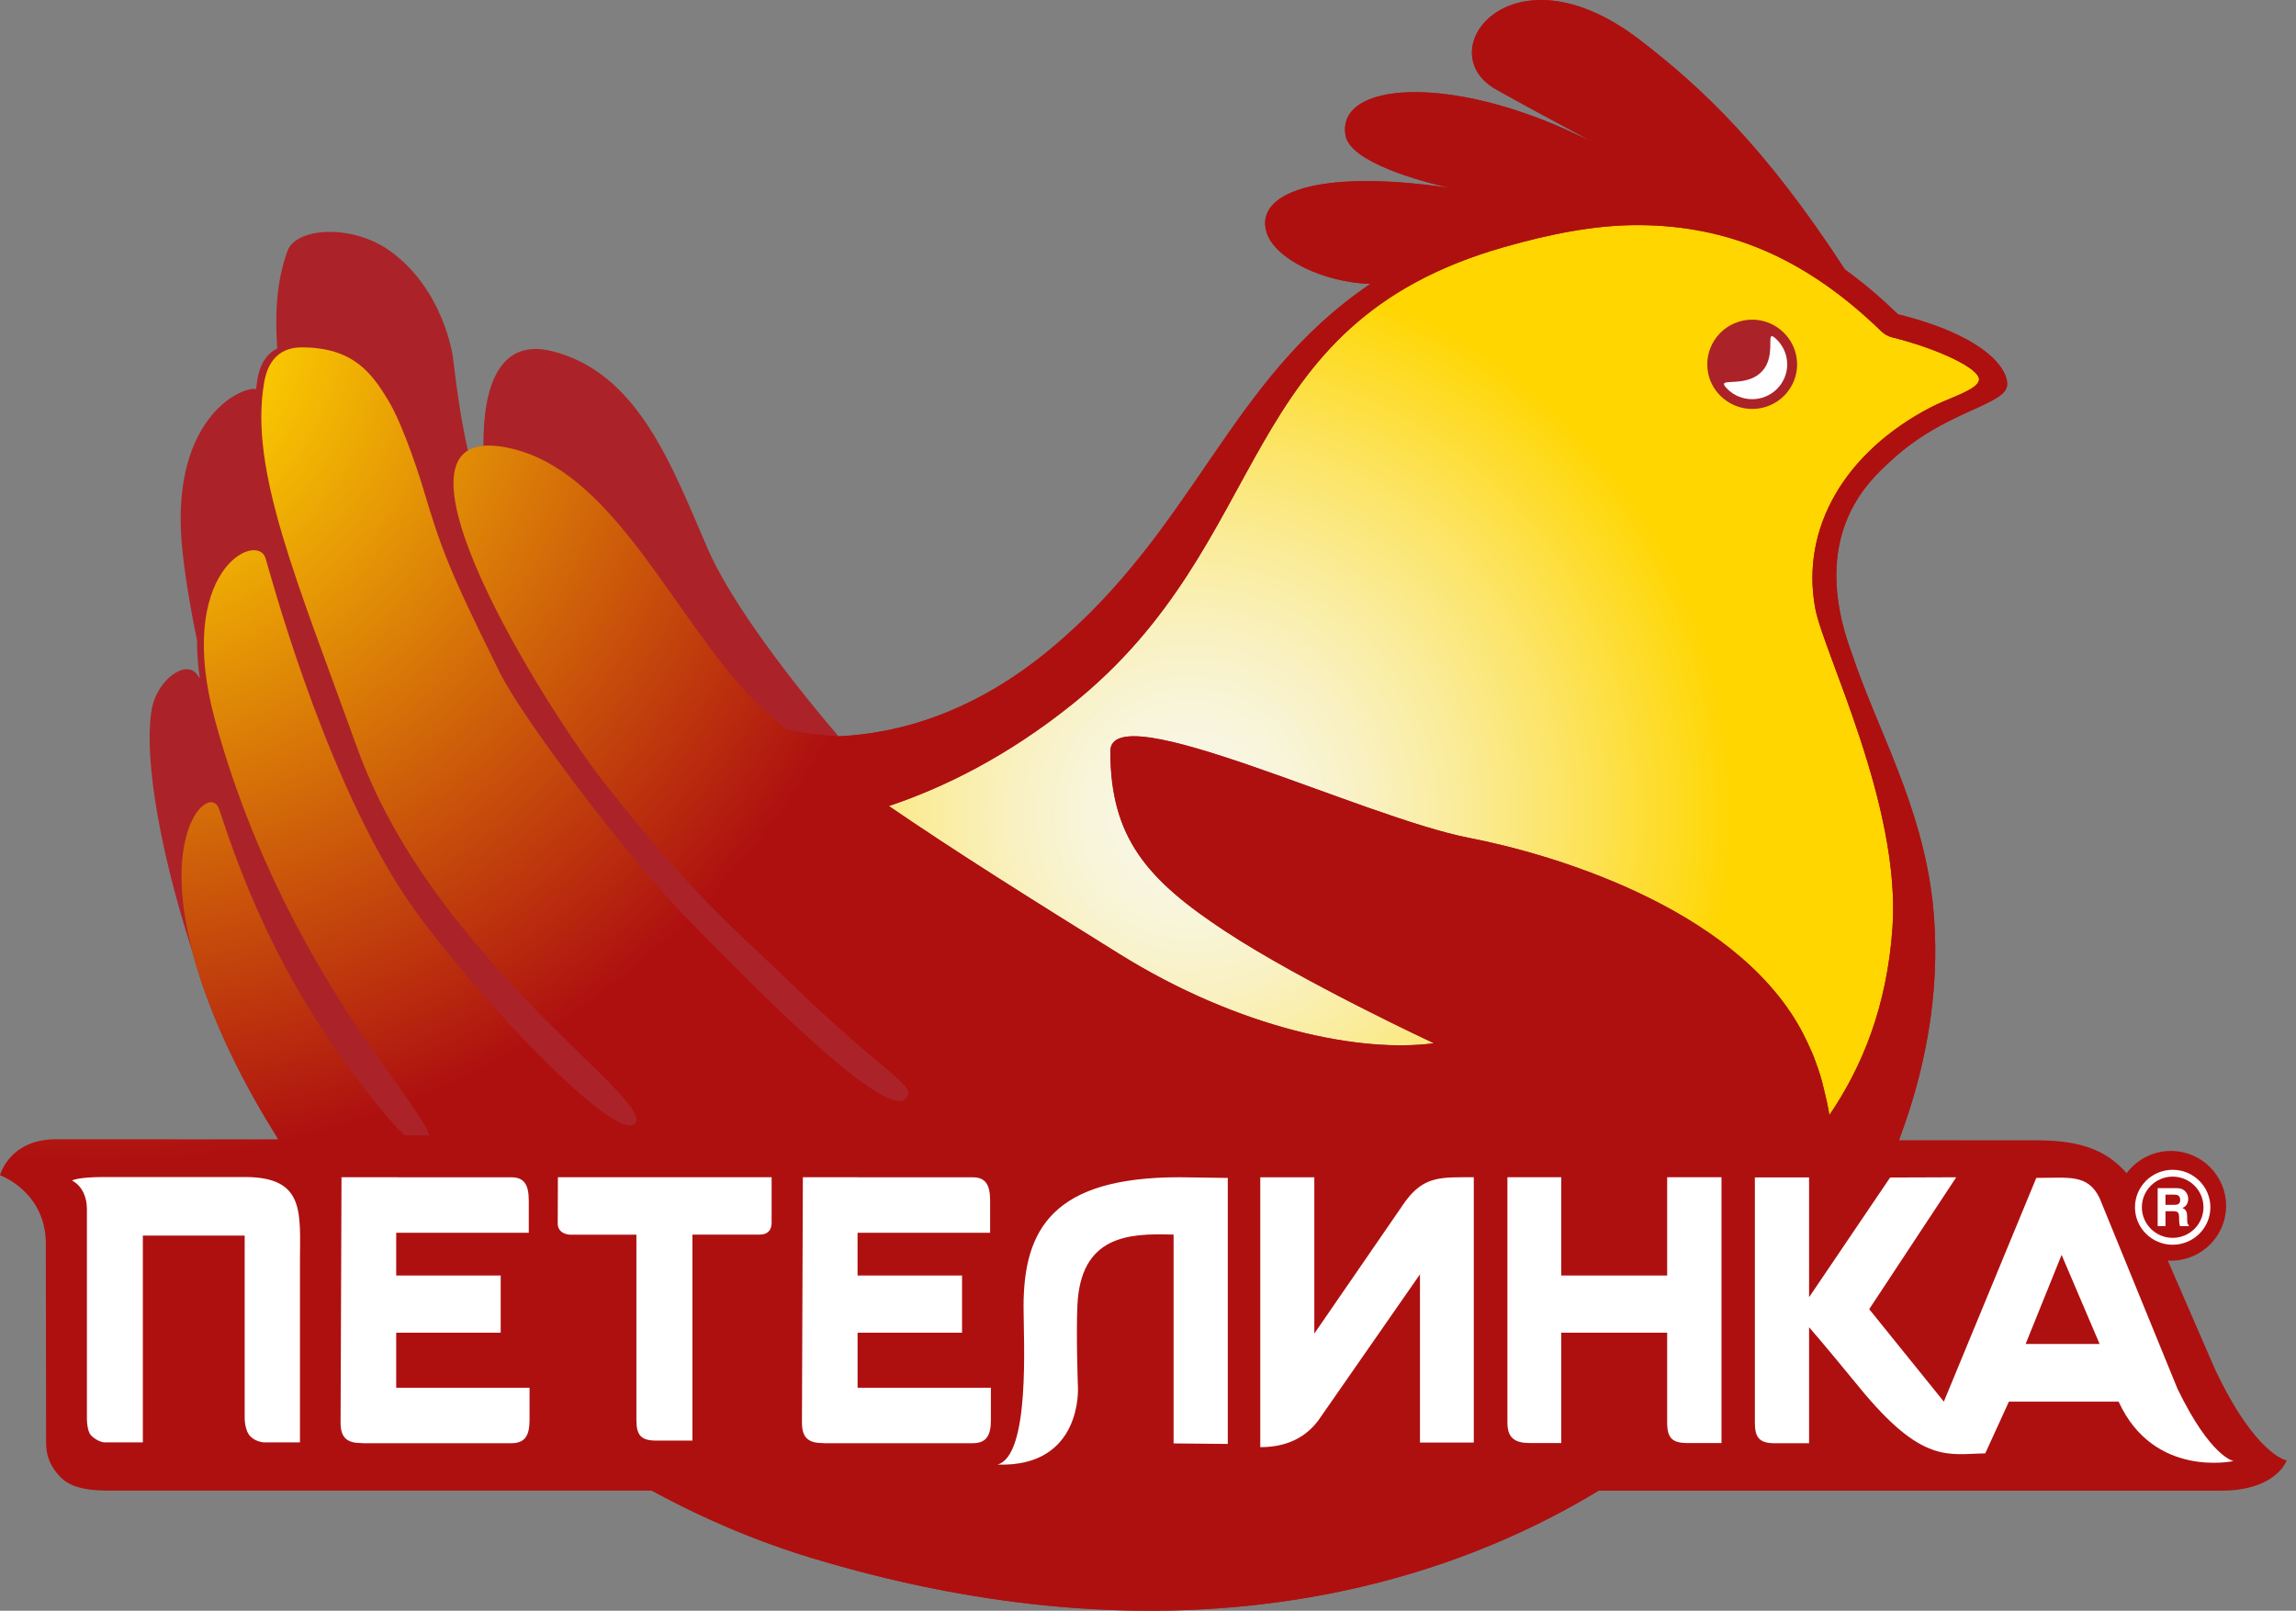 						<svg width="201" height="141" viewBox="0 0 201 141" fill="none" xmlns="http://www.w3.org/2000/svg">
							<rect x="0" y="0" width="201" height="141" fill="#808080" stroke="none"/>
							<path d="M166.155 27.511C164.757 26.156 163.22 24.819 161.512 23.593C154.548 12.888 149 7.676 143.535 3.477C132.366 -5.1 125.037 4.494 130.965 7.827C135.632 10.449 141.043 13.223 138.297 11.901C126.848 6.387 116.916 7.202 117.8 11.889C118.241 14.213 124.375 15.882 126.851 16.437C115.096 14.72 109.831 16.999 110.882 20.352C111.636 22.736 115.953 24.725 119.961 24.858C107.537 33.23 104.714 46.215 91.963 56.811C85.257 62.383 78.731 64.206 73.42 64.453H73.405C67.851 57.943 63.631 51.925 61.948 48.019C58.782 40.694 55.828 32.6 48.309 30.734C43.843 29.624 42.284 33.575 42.32 39.04C41.761 39.092 41.296 39.239 40.92 39.481C40.941 39.469 40.95 39.46 40.965 39.451C40.306 36.502 40.02 34.284 39.638 31.199C39.638 31.199 38.86 25.362 34.153 21.973C30.833 19.582 25.908 19.905 25.166 21.97C24.249 24.496 24.042 27.288 24.273 30.502C23.41 30.927 22.775 31.782 22.526 33.224C22.483 33.499 22.453 33.777 22.42 34.057C22.42 34.057 22.398 34.057 22.389 34.057C21.013 33.825 14.651 36.843 16.003 48.511C16.297 51.095 16.753 53.654 17.245 56.036H17.252C17.239 57.053 17.315 58.163 17.495 59.389C17.495 59.389 17.361 59.165 17.236 59.014C16.152 57.696 13.833 59.618 13.344 61.806C12.603 65.117 13.475 72.883 16.857 83.356C21.599 101.317 42.414 127.717 71.047 136.379C114.069 149.393 145.892 133.017 160.512 110.909L160.515 110.93L161.208 109.843C167.455 99.944 170.287 88.961 169.187 78.953C168.233 70.462 164.374 63.952 162.138 57.27C158.194 46.728 163.797 41.974 165.404 40.456C167.017 38.944 168.701 37.839 170.612 36.867C173.121 35.6 175.36 34.908 175.664 33.94C176.032 32.769 174.464 29.578 166.155 27.511Z" fill="#AB2328"/>
							<path d="M169.071 35.629C161.506 39.55 157.617 46.226 158.911 53.24C159.616 57.1 166.422 70.474 165.674 81.231C165.188 88.106 163.028 93.385 160.148 97.604C160.017 96.81 159.85 96.065 159.671 95.359C159.494 94.553 159.245 93.738 158.935 92.923C158.635 92.005 157.769 90.3 157.598 90.01C151.643 79.29 135.522 74.675 128.628 73.347C119.337 71.563 97.201 60.743 97.201 65.763C97.201 73.347 100.448 77.023 107.23 81.49C114.023 85.96 125.529 91.317 125.529 91.317C119.21 92.174 108.573 90.11 97.915 83.455C90.51 78.849 83.577 74.509 77.816 70.555C82.711 68.916 88.213 66.176 93.837 61.673C111.766 47.316 107.85 28.428 131.649 21.637C135.768 20.457 139.667 19.705 143.325 19.705C151.367 19.705 158.158 22.663 164.696 28.998C164.957 29.255 165.291 29.442 165.641 29.529C169.499 30.483 173.434 32.261 173.243 33.287C173.088 34.141 170.611 34.829 169.071 35.629Z" fill="url(#paint0_radial)"/>
							<path d="M77.813 70.556C82.708 68.914 88.21 66.177 93.837 61.673C111.766 47.319 107.85 28.431 131.646 21.637C135.766 20.457 139.667 19.706 143.319 19.706C151.367 19.706 158.155 22.664 164.696 29.002C164.957 29.258 165.292 29.442 165.644 29.53C169.503 30.487 173.431 32.261 173.243 33.291C173.088 34.145 170.615 34.833 169.071 35.633C161.506 39.553 157.617 46.233 158.911 53.244C159.616 57.104 166.425 70.48 165.674 81.231C165.191 88.103 163.034 93.385 160.154 97.605C160.023 96.811 159.859 96.065 159.677 95.359C159.501 94.553 159.248 93.738 158.941 92.926C158.638 92.009 157.772 90.301 157.605 90.014C151.65 79.296 135.529 74.682 128.635 73.354C119.341 71.57 97.207 60.753 97.207 65.769C97.207 73.354 100.452 77.03 107.236 81.5C114.027 85.97 125.53 91.324 125.53 91.324C119.213 92.181 108.579 90.12 97.918 83.465C90.507 78.85 83.577 74.51 77.813 70.556ZM193.93 119.903L189.774 110.341C189.868 110.347 189.956 110.356 190.05 110.356C192.721 110.356 194.881 108.207 194.881 105.554C194.881 102.904 192.718 100.75 190.05 100.75C188.458 100.75 187.055 101.519 186.171 102.693C184.269 100.508 181.835 99.865 178.554 99.82C178.554 99.82 174.069 99.817 166.252 99.814L166.394 99.379C168.925 92.537 169.916 85.532 169.19 78.949C168.236 70.456 164.377 63.946 162.141 57.264C158.197 46.721 163.8 41.968 165.407 40.453C167.02 38.941 168.703 37.833 170.615 36.864C173.124 35.596 175.363 34.905 175.667 33.937C176.032 32.765 174.464 29.572 166.154 27.508C164.757 26.156 163.219 24.819 161.512 23.59C154.548 12.882 149 7.672 143.534 3.474C132.366 -5.103 125.037 4.491 130.965 7.823C135.632 10.446 141.043 13.22 138.296 11.898C126.848 6.387 116.916 7.202 117.8 11.886C118.241 14.21 124.375 15.879 126.851 16.434C115.096 14.717 109.831 16.995 110.882 20.349C111.635 22.73 115.953 24.722 119.96 24.855C107.537 33.23 104.714 46.214 91.963 56.808C85.257 62.38 78.731 64.2 73.42 64.453C71.919 64.347 70.458 64.188 68.814 63.84C67.055 62.352 65.584 60.943 64.463 59.624C57.864 51.855 52.711 40.263 43.678 39.064C32.643 37.603 47.504 61.634 52.912 68.537C60.866 78.687 64.761 81.705 68.775 85.626C77.427 94.064 80.241 94.958 79.351 96.111C77.543 98.459 64.09 84.385 60.085 80.338C55.519 75.729 45.896 63.188 43.763 58.885C39.337 49.963 38.607 48.043 36.97 42.502C36.97 42.502 35.429 37.438 33.992 35.053C32.549 32.663 30.918 30.408 26.412 30.408C24.783 30.408 23.51 31.256 23.127 33.463C21.797 41.096 25.947 50.699 31.258 65.434C34.533 74.51 40.6 81.566 44.733 86.105C50.308 92.217 56.785 97.279 55.567 98.374C53.607 100.155 39.388 84.696 34.949 77.664C27.992 66.65 23.601 49.987 23.243 48.855C22.495 46.483 15.237 49.957 18.843 63.116C22.55 76.662 29.064 86.914 33.011 92.447C36.277 97.022 37.028 98.078 37.605 99.37L37.611 99.382H35.417C33.786 97.822 31.003 94.345 28.058 89.86C21.945 80.54 19.46 71.38 19.111 70.662C18.227 68.844 14.031 72.665 16.856 83.353C18.148 88.245 20.651 93.766 24.166 99.382L24.34 99.735C12.973 99.729 5.733 99.726 4.91 99.726C0.796 99.726 0 102.883 0 102.883C0.061 102.883 4.011 104.35 4.011 108.865C4.011 113.052 4.035 120.307 4.035 125.915C4.035 126.679 3.962 127.973 5.35 129.356C6.505 130.503 8.62 130.484 9.902 130.484C18.582 130.484 36.116 130.484 57.065 130.484C61.471 132.878 66.143 134.894 71.047 136.379C99.492 144.984 123.032 140.737 139.952 130.487C170.268 130.487 193.8 130.49 194.435 130.49C199.293 130.49 200.186 127.838 200.186 127.838C200.186 127.838 197.509 127.442 193.93 119.903Z" fill="url(#paint1_radial)"/>
							<path d="M129.021 103.052V126.274H124.308V111.551L115.394 124.363C113.981 126.228 112.034 126.678 110.329 126.678V103.055H115.06V116.736L123.029 105.162C124.691 102.928 126.131 103.052 129.021 103.052ZM145.95 111.654H136.68V103.049H131.965V124.538C131.965 125.875 132.612 126.319 133.94 126.319H136.68V116.658H145.95V124.538C145.95 125.875 146.397 126.319 147.727 126.319H150.705V103.052H145.95V111.654ZM34.685 116.658H43.833V111.654H34.685V107.914H46.291V105.092C46.291 103.725 45.896 103.058 44.775 103.058L29.897 103.052L29.815 124.541C29.815 125.878 30.413 126.322 31.641 126.322H31.723V126.334H44.76C45.963 126.334 46.358 125.664 46.358 124.3V121.478H34.685V116.658ZM75.073 116.658H84.221V111.654H75.073V107.914H86.679V105.092C86.679 103.725 86.281 103.058 85.163 103.058L70.285 103.052L70.206 124.541C70.206 125.878 70.801 126.322 72.029 126.322H72.111V126.334H85.148C86.348 126.334 86.746 125.664 86.746 124.3V121.478H75.076V116.658H75.073ZM48.825 107.099C48.825 108.029 49.846 108.077 49.846 108.077H50.518H55.713V124.324C55.713 125.661 56.148 126.105 57.445 126.105H60.617V108.074H66.517C67.167 108.074 67.55 107.718 67.55 107.042V103.049H48.84L48.825 107.099ZM89.605 114.388C89.605 117.298 90.213 127.412 87.323 128.205C94.807 128.456 94.366 121.418 94.366 121.418C94.366 121.418 94.199 116.93 94.32 114.268C94.597 108.144 98.835 107.963 102.548 108.068C102.609 108.068 102.74 108.068 102.74 108.068V126.352L107.485 126.398V103.112C107.485 103.112 103.432 103.052 103.256 103.052C92.178 103.049 89.605 107.597 89.605 114.388ZM195.535 127.895C195.535 127.895 188.568 129.44 185.478 122.709L185.481 122.697H175.865L173.796 127.224C170.557 127.27 168.309 128.211 162.779 121.457C159.485 117.431 158.373 116.181 158.373 116.181V126.337H155.402C154.071 126.337 153.628 125.896 153.628 124.556V103.067H158.373V113.555L165.468 103.076L171.256 103.055L163.636 114.6L170.171 122.694L178.265 103.109C181.167 103.109 182.743 102.765 183.789 104.836L190.625 121.568C193.538 127.581 195.535 127.895 195.535 127.895ZM183.807 117.645L180.48 109.849L177.332 117.645H183.807ZM21.45 103.034H9.088C6.782 103.034 6.298 103.339 6.298 103.339C6.298 103.339 7.608 103.879 7.608 105.862V124.131C7.608 124.131 7.593 125.278 7.979 125.658C8.556 126.231 9.133 126.262 9.133 126.262H12.506V108.162H21.42V124.134C21.42 124.134 21.414 125.232 21.918 125.734C22.523 126.337 23.316 126.262 23.316 126.262H26.26V110.428C26.263 106.179 26.743 103.034 21.45 103.034Z" fill="white"/>
							<path d="M153.394 27.981C155.238 27.981 156.845 29.282 157.237 31.078C157.459 32.095 157.264 33.139 156.696 34.014C156.122 34.896 155.241 35.493 154.211 35.714C153.941 35.771 153.661 35.798 153.388 35.798C151.549 35.798 149.927 34.497 149.547 32.714C149.098 30.598 150.45 28.518 152.57 28.069C152.841 28.008 153.12 27.981 153.394 27.981Z" fill="#AB2328"/>
							<path d="M154.223 32.536C152.71 34.087 150.021 32.861 151.224 34.054C152.421 35.24 154.357 35.24 155.557 34.054C156.757 32.861 156.757 30.933 155.557 29.738C154.357 28.552 155.66 31.057 154.223 32.536Z" fill="white"/>
							<path d="M191.472 106.743V106.52C191.472 106.287 191.439 106.112 191.375 106.001C191.311 105.886 191.205 105.801 191.047 105.738C191.232 105.675 191.366 105.566 191.445 105.415C191.524 105.258 191.566 105.107 191.566 104.95C191.566 104.82 191.548 104.703 191.503 104.6C191.46 104.498 191.405 104.404 191.336 104.319C191.25 104.217 191.144 104.138 191.023 104.087C190.898 104.033 190.722 104.006 190.494 104.003H188.89V107.329H189.573V106.025H190.257C190.454 106.025 190.585 106.061 190.655 106.13C190.725 106.203 190.761 106.342 190.764 106.553L190.77 106.864C190.773 106.96 190.783 107.054 190.798 107.151C190.807 107.196 190.822 107.253 190.843 107.329H191.615V107.247C191.548 107.205 191.506 107.141 191.487 107.054C191.478 107 191.472 106.897 191.472 106.743ZM190.664 105.418C190.588 105.454 190.476 105.469 190.327 105.469H189.573V104.576H190.345C190.491 104.576 190.597 104.597 190.667 104.636C190.795 104.706 190.862 104.842 190.862 105.041C190.865 105.228 190.798 105.352 190.664 105.418ZM190.202 102.4C188.382 102.4 186.903 103.87 186.903 105.681C186.903 107.489 188.379 108.961 190.202 108.961C192.025 108.961 193.505 107.489 193.505 105.681C193.502 103.87 192.022 102.4 190.202 102.4ZM190.202 108.358C188.717 108.358 187.507 107.157 187.507 105.678C187.507 104.202 188.717 102.998 190.202 102.998C191.691 102.998 192.9 104.199 192.9 105.678C192.9 107.157 191.691 108.358 190.202 108.358Z" fill="white"/>
							<defs>
							<radialGradient id="paint0_radial" cx="0" cy="0" r="1" gradientUnits="userSpaceOnUse" gradientTransform="translate(104.15 71.162) scale(80.071 80.606)">
							<stop offset="0.065" stop-color="#F8F6E3"/>
							<stop offset="0.114" stop-color="#F8F5DA"/>
							<stop offset="0.194" stop-color="#F9F1C2"/>
							<stop offset="0.295" stop-color="#FAEC9A"/>
							<stop offset="0.413" stop-color="#FCE463"/>
							<stop offset="0.544" stop-color="#FEDA1D"/>
							<stop offset="0.595" stop-color="#FFD600"/>
							</radialGradient>
							<radialGradient id="paint1_radial" cx="0" cy="0" r="1" gradientUnits="userSpaceOnUse" gradientTransform="translate(9.009 27.606) rotate(-90) scale(175.8 174.694)">
							<stop offset="0.061" stop-color="#FFD600"/>
							<stop offset="0.422" stop-color="#AE1010"/>
							</radialGradient>
							</defs>
						</svg>
